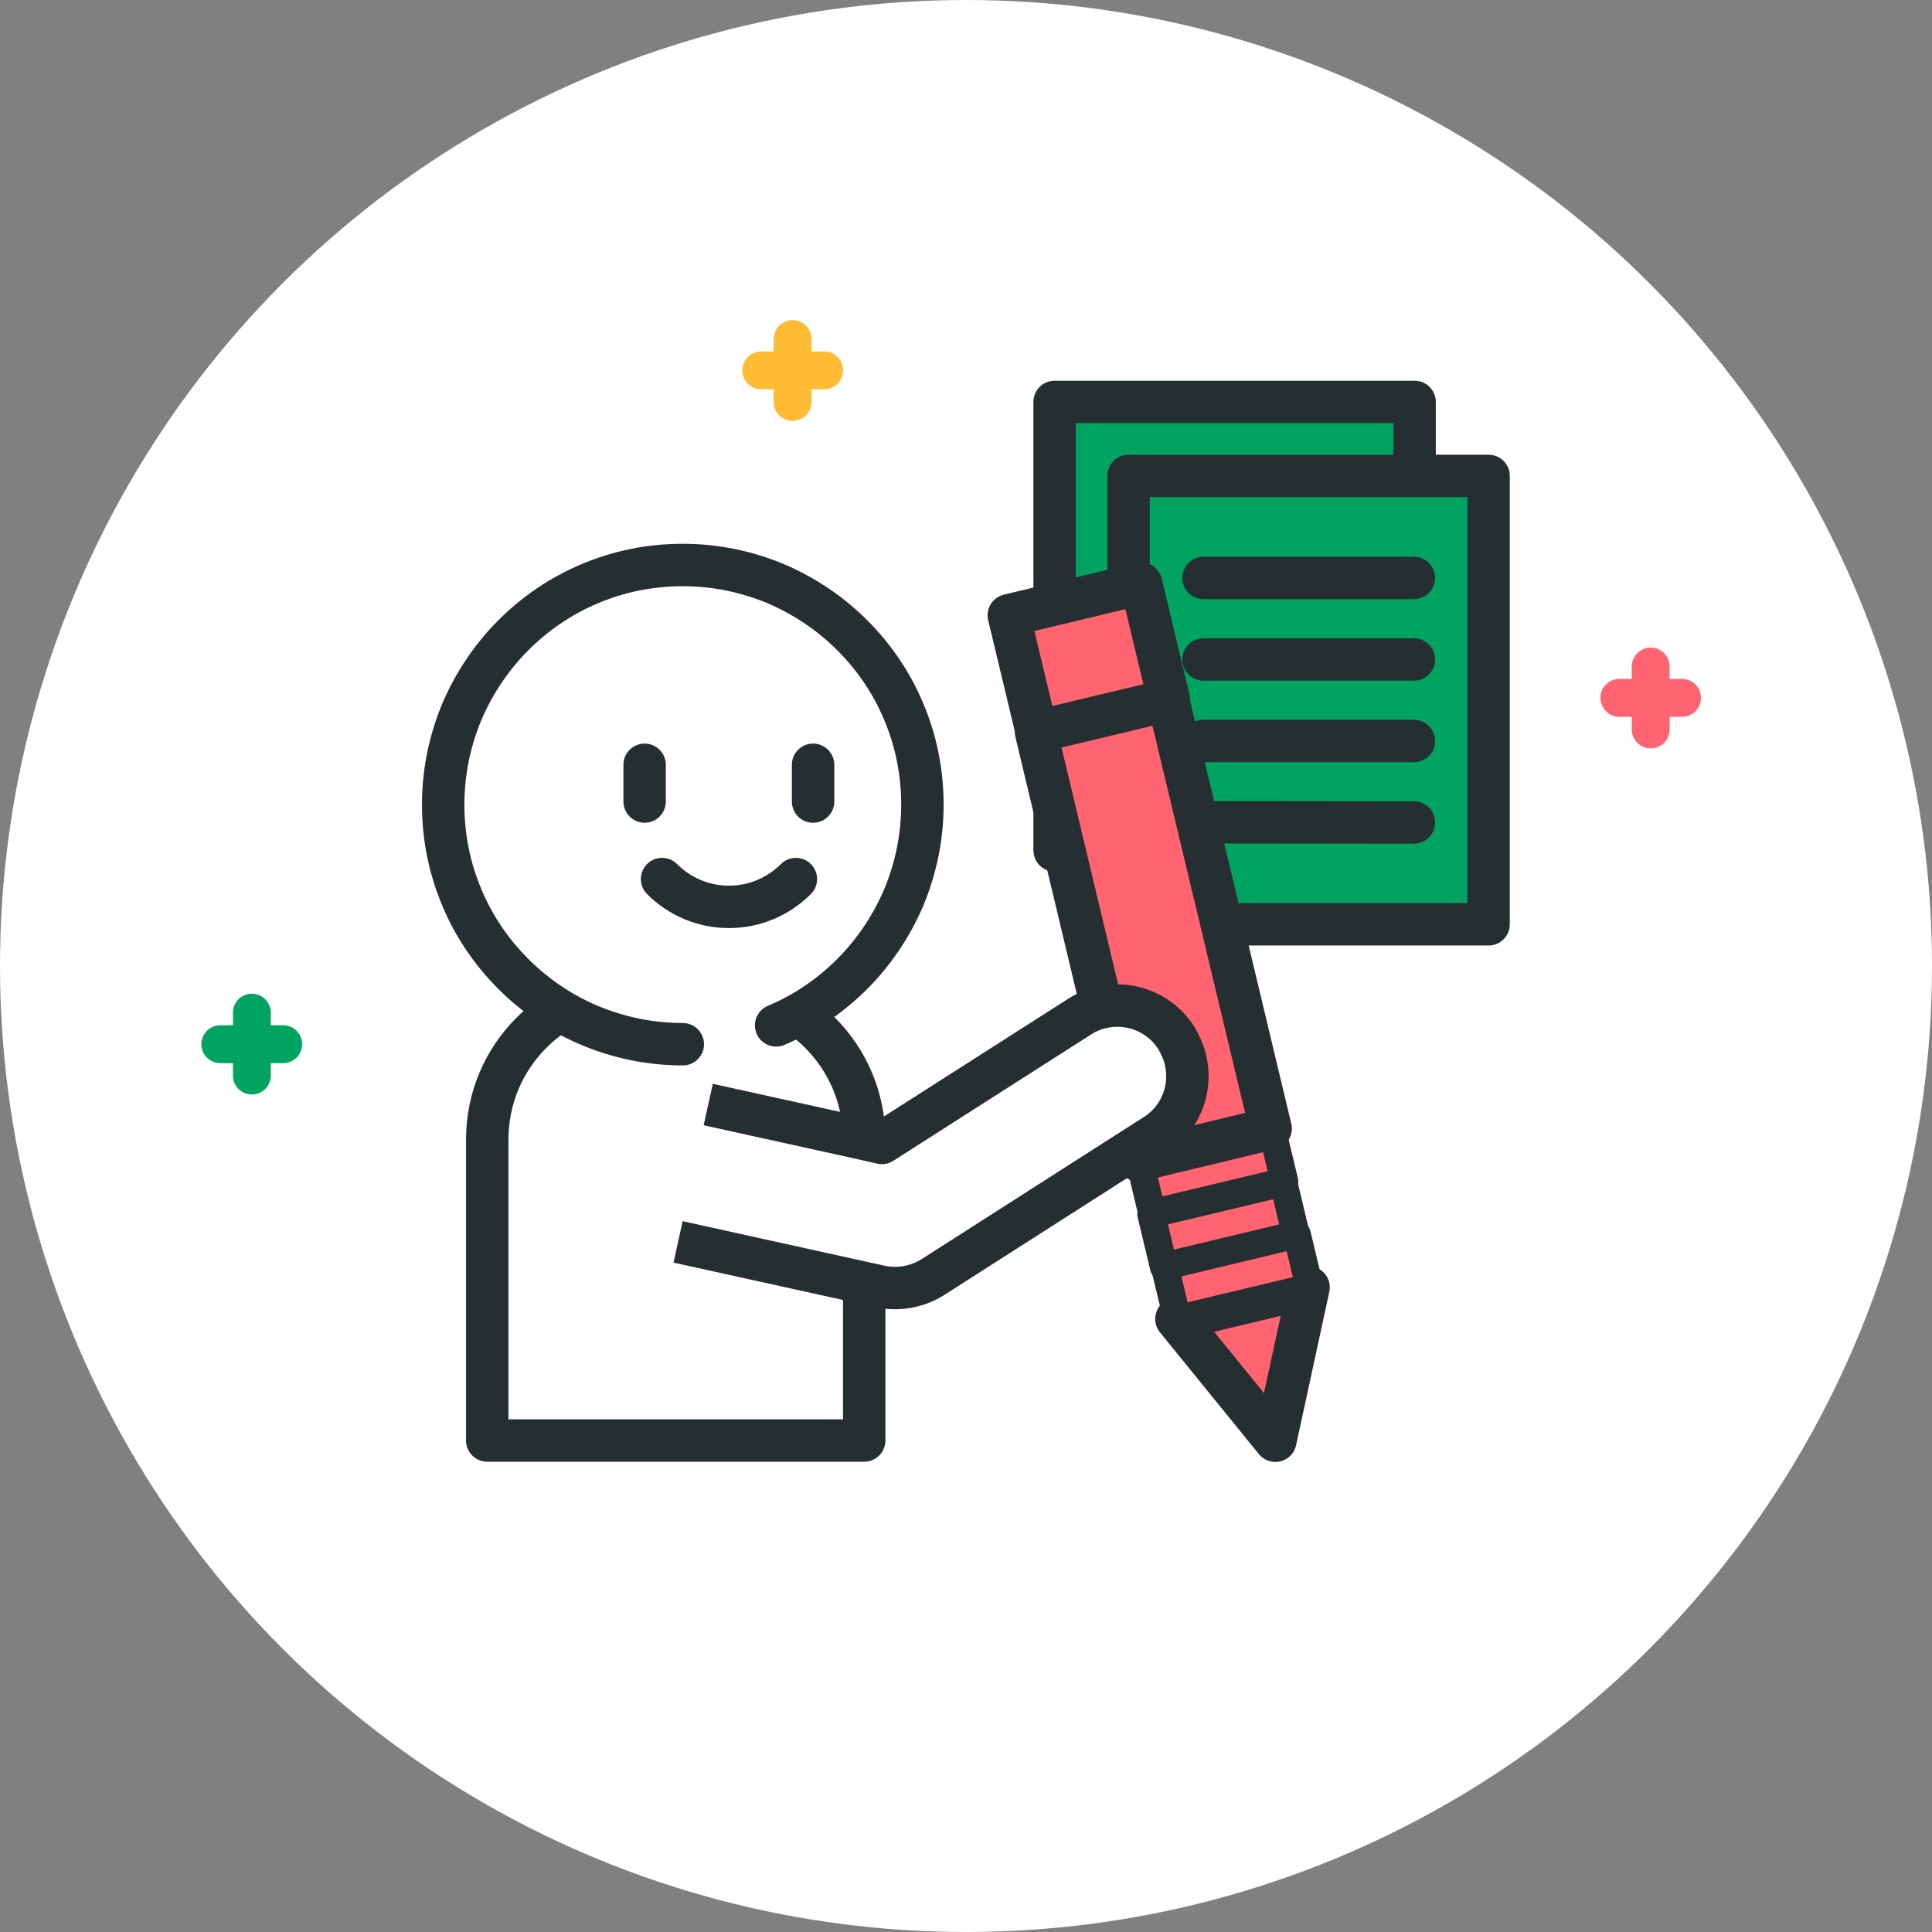 <?xml version="1.0" encoding="utf-8"?>
<!-- Generator: Adobe Illustrator 26.0.2, SVG Export Plug-In . SVG Version: 6.00 Build 0)  -->
<svg version="1.1" id="레이어_1" xmlns="http://www.w3.org/2000/svg" xmlns:xlink="http://www.w3.org/1999/xlink" x="0px"
	 y="0px" viewBox="0 0 82 82" style="enable-background:new 0 0 82 82;" xml:space="preserve">
<rect x="0" y="0" width="82" height="82" fill="#808080" stroke="none"/>
<style type="text/css">
	.st0{fill:#FFFFFF;}
	.st1{fill:#00A460;stroke:#252E30;stroke-width:1.8;stroke-linecap:round;stroke-linejoin:round;}
	.st2{fill:#FF6470;stroke:#252E30;stroke-width:1.8;stroke-linecap:round;stroke-linejoin:round;}
	.st3{fill:#FF6470;stroke:#252E30;stroke-width:1.179;stroke-linecap:round;stroke-linejoin:round;}
	.st4{fill:#FFFFFF;stroke:#252E30;stroke-width:1.8;stroke-linejoin:round;}
	.st5{fill:#FFFFFF;stroke:#252E30;stroke-width:1.8;stroke-linecap:round;stroke-linejoin:round;}
	.st6{fill:none;stroke:#00A460;stroke-width:1.607;stroke-linecap:round;stroke-linejoin:round;}
	.st7{fill:none;stroke:#FF6470;stroke-width:1.607;stroke-linecap:round;stroke-linejoin:round;}
	.st8{fill:none;stroke:#FDBC33;stroke-width:1.607;stroke-linecap:round;stroke-linejoin:round;}
</style>
<g>
	<g>
		<circle class="st0" cx="41" cy="41" r="41"/>
		<g>
			<g>
				<rect x="44.76" y="17.06" class="st1" width="15.28" height="19.03"/>
				<g>
					<line class="st1" x1="47.93" y1="21.38" x2="56.87" y2="21.38"/>
					<line class="st1" x1="47.93" y1="24.84" x2="56.87" y2="24.84"/>
					<line class="st1" x1="47.93" y1="28.3" x2="56.87" y2="28.3"/>
					<line class="st1" x1="47.93" y1="31.76" x2="56.87" y2="31.76"/>
				</g>
			</g>
			<g>
				<rect x="47.9" y="20.2" class="st1" width="15.28" height="19.03"/>
				<g>
					<line class="st1" x1="51.08" y1="24.53" x2="60.01" y2="24.53"/>
					<line class="st1" x1="51.08" y1="27.99" x2="60.01" y2="27.99"/>
					<line class="st1" x1="51.07" y1="31.45" x2="60.01" y2="31.45"/>
					<line class="st1" x1="51.07" y1="34.9" x2="60.01" y2="34.91"/>
				</g>
			</g>
			<g>
				<g>
					<polygon class="st2" points="54.13,61.15 49.93,55.98 52.74,55.31 55.54,54.64 					"/>
					
						<rect x="43.3" y="25.38" transform="matrix(0.973 -0.233 0.233 0.973 -5.227 11.508)" class="st2" width="5.77" height="5.08"/>
				</g>
				
					<rect x="49.05" y="50.79" transform="matrix(0.973 -0.232 0.232 0.973 -10.649 13.49)" class="st3" width="5.77" height="2.31"/>
				
					<rect x="49.58" y="53.03" transform="matrix(0.973 -0.233 0.233 0.973 -11.166 13.692)" class="st3" width="5.77" height="2.31"/>
				
					<rect x="48.51" y="48.54" transform="matrix(0.973 -0.233 0.233 0.973 -10.149 13.316)" class="st3" width="5.77" height="2.31"/>
				<polygon class="st2" points="49.58,29.72 51.79,38.95 53.93,47.9 48.32,49.25 47.24,44.75 43.97,31.06 				"/>
			</g>
			<g>
				<path class="st4" d="M20.68,48.36c0-3.53,2.86-6.4,6.4-6.4h3.2c3.53,0,6.4,2.86,6.4,6.4v12.78H20.68V48.36z"/>
				<path class="st5" d="M32.94,43.52c1.22-0.51,2.31-1.26,3.23-2.18c0.92-0.92,1.66-2.02,2.18-3.23c0.51-1.22,0.8-2.55,0.8-3.96
					c0-1.4-0.28-2.74-0.8-3.96c-0.51-1.22-1.26-2.31-2.18-3.23c-0.92-0.92-2.02-1.66-3.23-2.18c-1.22-0.51-2.55-0.8-3.96-0.8
					c-1.4,0-2.74,0.28-3.96,0.8c-1.22,0.51-2.31,1.26-3.23,2.18c-0.92,0.92-1.66,2.02-2.18,3.23c-0.51,1.22-0.8,2.55-0.8,3.96
					c0,1.4,0.28,2.74,0.8,3.96c0.51,1.22,1.26,2.31,2.18,3.23c0.92,0.92,2.02,1.67,3.23,2.18c1.22,0.51,2.55,0.8,3.96,0.8"/>
				<path class="st4" d="M30.06,46.88l6.08,1.34l1.29,0.29l8.39-5.36c1.39-0.89,3.23-0.48,4.11,0.91c0.03,0.05,0.05,0.1,0.08,0.15
					c0.77,1.37,0.36,3.11-0.98,3.96L39.6,54.2c-0.66,0.42-1.48,0.57-2.25,0.4l-8.57-1.89"/>
				<g>
					<g>
						<line class="st5" x1="27.36" y1="32.46" x2="27.36" y2="34.02"/>
						<line class="st5" x1="34.51" y1="32.46" x2="34.51" y2="34.02"/>
					</g>
					<path class="st5" d="M33.78,37.31c-0.73,0.73-1.73,1.18-2.84,1.18l0,0l0,0c-1.11,0-2.11-0.45-2.84-1.18"/>
				</g>
			</g>
		</g>
	</g>
	<g>
		<line class="st6" x1="9.35" y1="44.32" x2="12.02" y2="44.32"/>
		<line class="st6" x1="10.69" y1="42.98" x2="10.69" y2="45.65"/>
	</g>
	<g>
		<line class="st7" x1="68.73" y1="29.62" x2="71.39" y2="29.62"/>
		<line class="st7" x1="70.06" y1="28.29" x2="70.06" y2="30.96"/>
	</g>
	<g>
		<line class="st8" x1="32.31" y1="15.72" x2="34.98" y2="15.72"/>
		<line class="st8" x1="33.64" y1="14.39" x2="33.64" y2="17.06"/>
	</g>
</g>
</svg>
